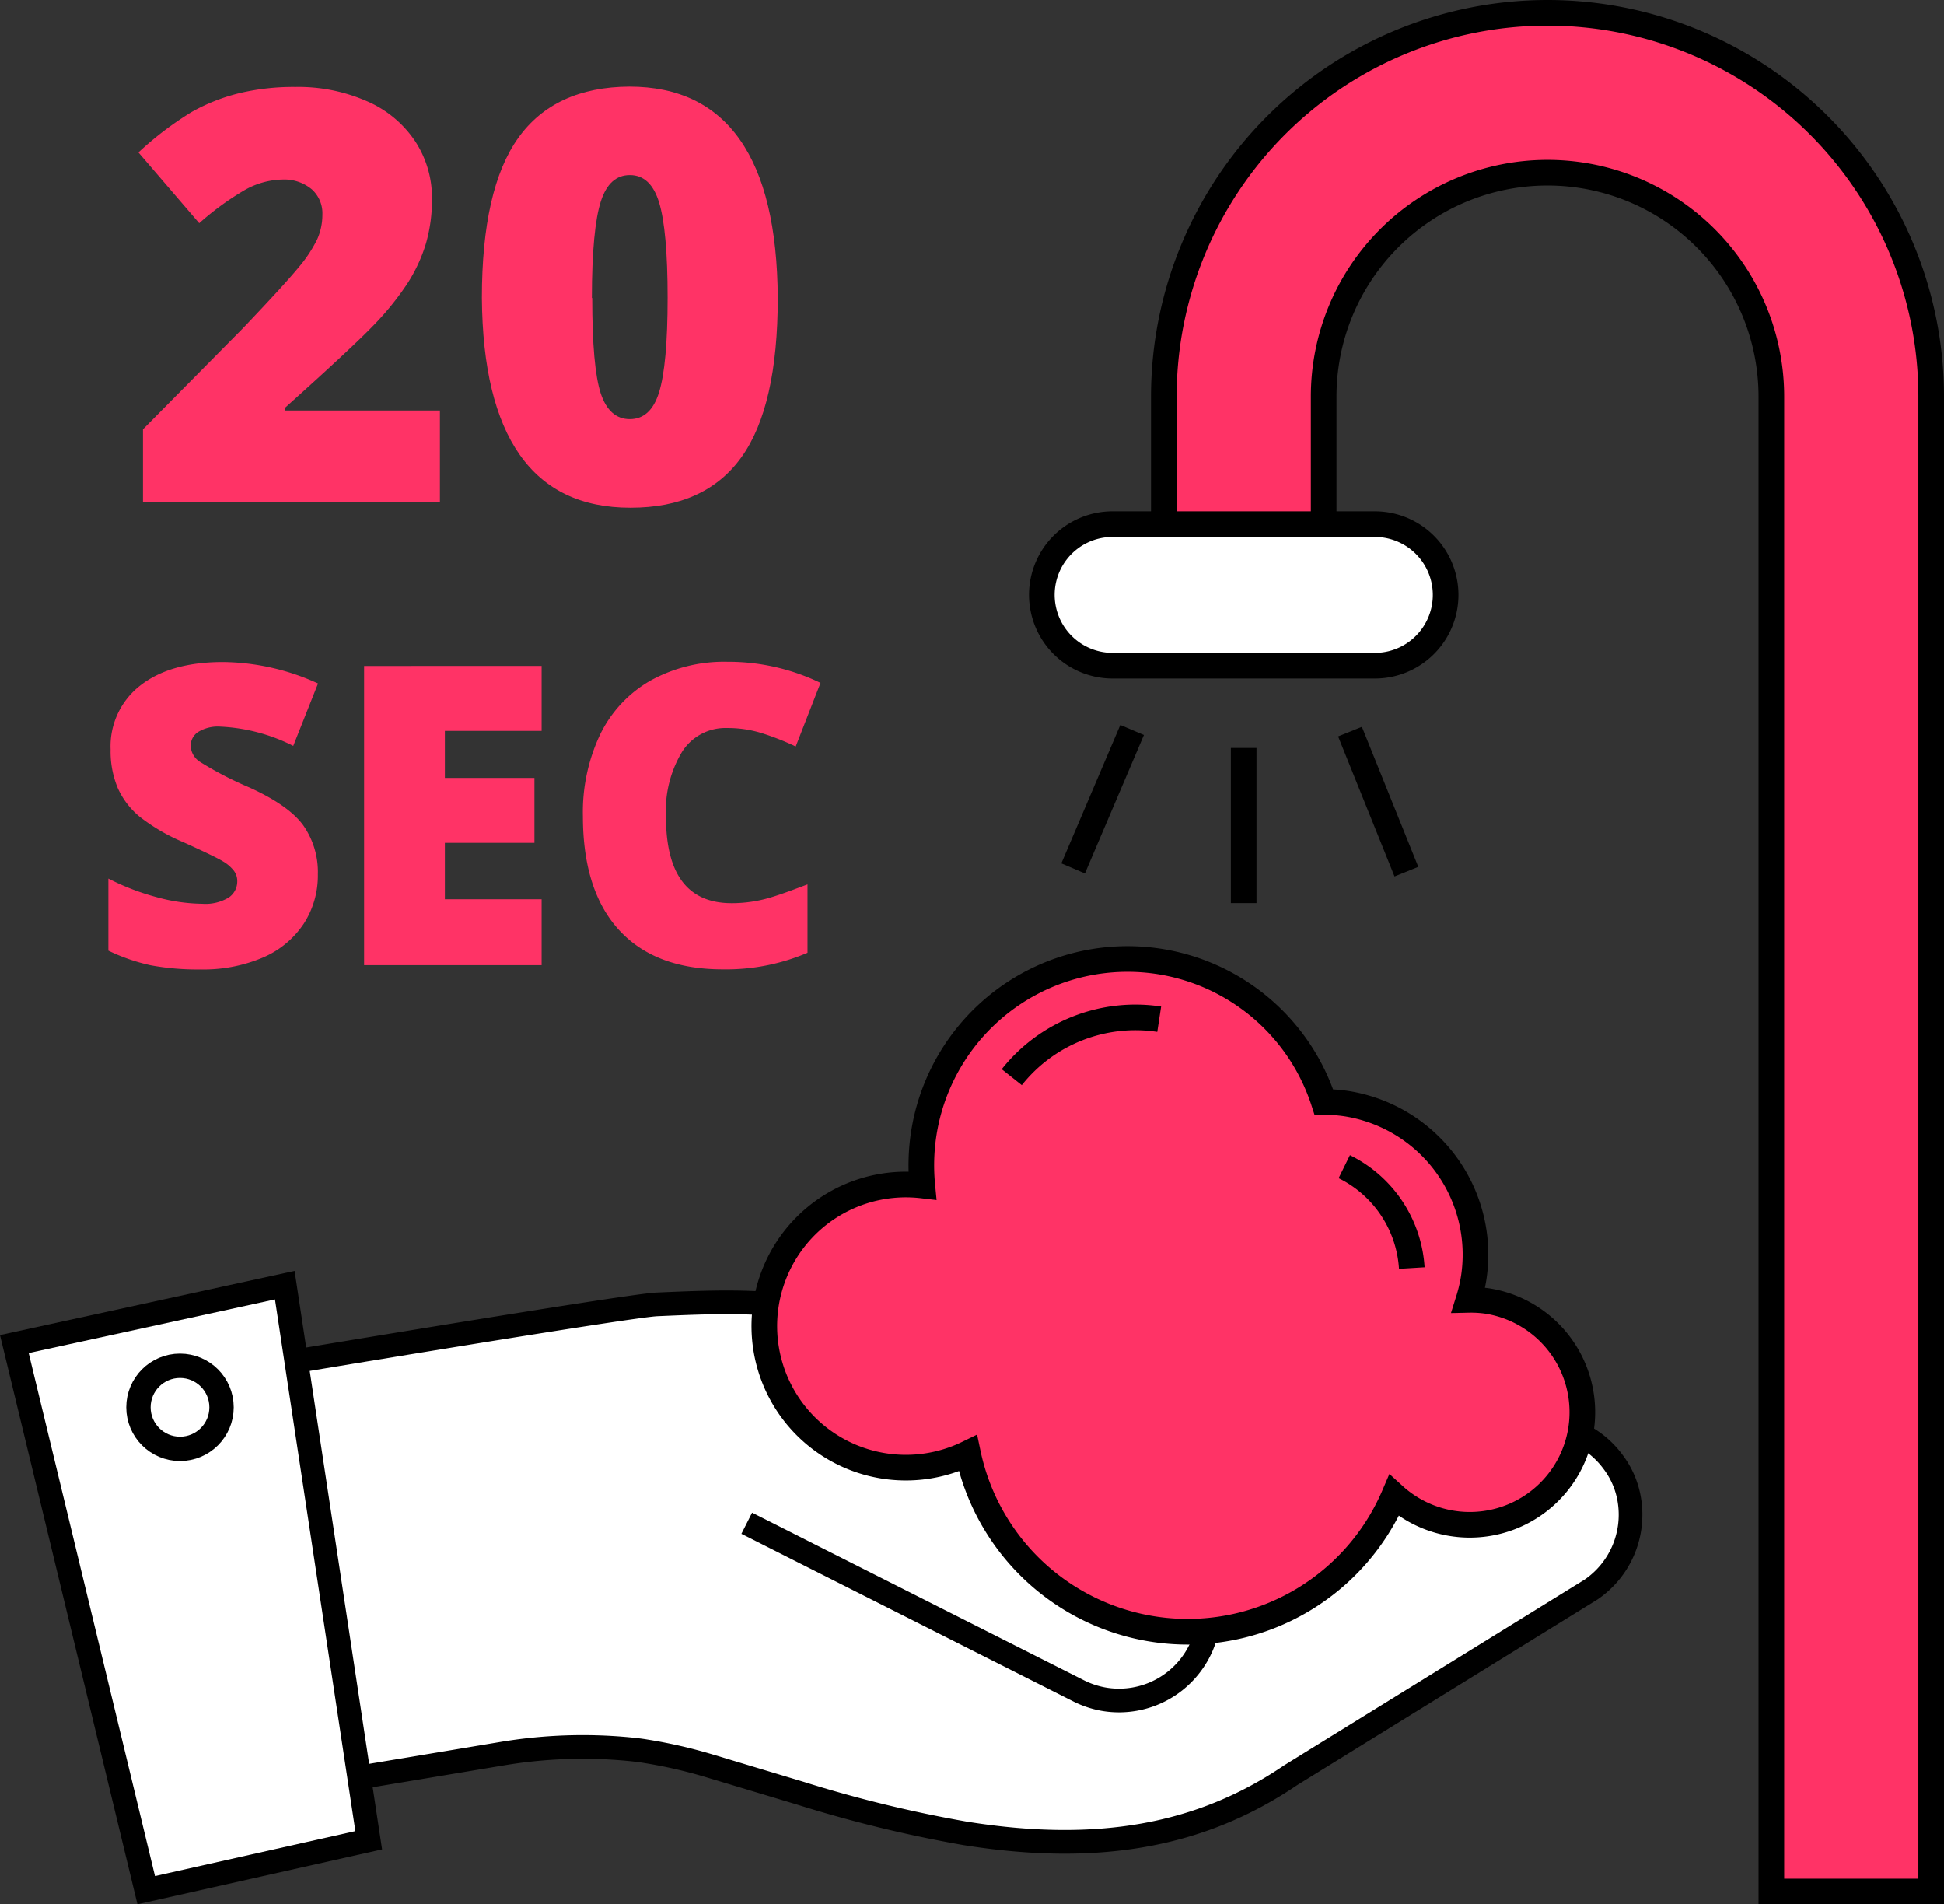 <svg xmlns="http://www.w3.org/2000/svg" viewBox="0 0 227.45 222.76"><rect x="0" y="0" width="227.45" height="222.76" fill="#333333" stroke="none"/><defs><style>.cls-1,.cls-3,.cls-4{fill:#fff;}.cls-1,.cls-2,.cls-3,.cls-4,.cls-5,.cls-6,.cls-7{stroke:#000;stroke-miterlimit:10;}.cls-1,.cls-2{stroke-width:2.77px;}.cls-2,.cls-6{fill:none;}.cls-3{stroke-width:2.85px;}.cls-4,.cls-5,.cls-6,.cls-7{stroke-width:3px;}.cls-5{fill:#ff3366;}.cls-7{fill:#ff3366;}.cls-8{fill:#ff3366;}</style></defs><g id="Layer_2" data-name="Layer 2"><g id="Layer_1-2" data-name="Layer 1"><path class="cls-1" d="M31,159.83s42.48-7.1,45.83-7.25c5.69-.25,11.57-.51,17,.36a26.77,26.77,0,0,1,11.37,4.36l3.55,2.57.07,0,29.58,21.44,39-14.19a10.47,10.47,0,0,1,4.54-.28,10.58,10.58,0,0,1,6.83,4.22,10,10,0,0,1,1.89,4.56,10.6,10.6,0,0,1-4.5,10.31L151,207.66c-10.5,7.13-22.6,9.28-38.11,6.79h0a151.8,151.8,0,0,1-19.31-4.71l-10.54-3.17a57.3,57.3,0,0,0-7.5-1.72c-.58-.1-1.27-.18-2-.25a57.12,57.12,0,0,0-14.83.54l-18,3Z"/><path class="cls-2" d="M87.37,178.18l38.84,19.61a10.56,10.56,0,0,0,3.09,1,10.55,10.55,0,0,0,11.3-6.22,10.55,10.55,0,0,0-1.77-11.12"/><polygon class="cls-1" points="1.68 157.22 33.32 150.33 43.14 215.26 17.11 221.1 1.68 157.22"/><circle class="cls-3" cx="21.06" cy="164.62" r="4.86"/><path class="cls-4" d="M160.86,77.87H130.18a8.28,8.28,0,0,1-8.12-6.66h0a8.27,8.27,0,0,1,8.12-9.9h30.68a8.28,8.28,0,0,1,8.12,9.9h0A8.28,8.28,0,0,1,160.86,77.87Z"/><path class="cls-5" d="M207.25,221.26V46.39a26.19,26.19,0,0,0-52.38,0V61.31h-18.7V46.39a44.89,44.89,0,1,1,89.78,0V221.26Z"/><line class="cls-6" x1="145.51" y1="105.64" x2="145.51" y2="87.49"/><line class="cls-6" x1="132.46" y1="85.39" x2="125.56" y2="101.58"/><line class="cls-6" x1="164.55" y1="101.96" x2="157.95" y2="85.58"/><path class="cls-7" d="M174,152.18a13.43,13.43,0,0,0-2.18-.13,18.24,18.24,0,0,0,.61-2.6,17.88,17.88,0,0,0-15-20.37,18.29,18.29,0,0,0-2.54-.18,24.13,24.13,0,0,0-46.82,3.77,24.45,24.45,0,0,0-.16,6A16.56,16.56,0,1,0,113.25,170a26.27,26.27,0,0,0,49.86,4.94A13.17,13.17,0,1,0,174,152.18Z"/><path class="cls-6" d="M118.38,126a18.47,18.47,0,0,1,17.25-6.78"/><path class="cls-6" d="M157.28,136.47a14.18,14.18,0,0,1,7.9,11.86"/><path class="cls-8" d="M51.47,58.73H16.73V50.22L28.42,38.4q5-5.25,6.55-7.16A15.7,15.7,0,0,0,37.11,28a7,7,0,0,0,.61-2.88,3.77,3.77,0,0,0-1.21-2.95A5,5,0,0,0,33.1,21a9.31,9.31,0,0,0-4.57,1.29,33.2,33.2,0,0,0-5.22,3.82L16.2,17.83a38.79,38.79,0,0,1,6.22-4.73,22.08,22.08,0,0,1,5.49-2.18,27.18,27.18,0,0,1,6.66-.75,19.93,19.93,0,0,1,8.3,1.64,12.93,12.93,0,0,1,5.67,4.66,12,12,0,0,1,2,6.8,18.32,18.32,0,0,1-.7,5.2,18.42,18.42,0,0,1-2.18,4.7A33.05,33.05,0,0,1,43.76,38q-2.44,2.55-10.4,9.69v.33H51.47Z"/><path class="cls-8" d="M91,34.86q0,12.7-4.25,18.62t-13,5.91q-8.58,0-12.93-6.18T56.38,34.86q0-12.78,4.26-18.73t13-6q8.55,0,12.92,6.2T91,34.86Zm-21.71,0q0,8.12,1,11.17c.67,2,1.81,3,3.4,3s2.76-1,3.42-3.14,1-5.79,1-11.07-.34-9-1-11.15-1.81-3.19-3.41-3.19-2.73,1-3.4,3.07S69.25,29.4,69.25,34.86Z"/><path class="cls-8" d="M37.19,102.27a10.32,10.32,0,0,1-1.65,5.78A10.83,10.83,0,0,1,30.78,112a17.74,17.74,0,0,1-7.3,1.4,30.15,30.15,0,0,1-5.87-.49,22.3,22.3,0,0,1-4.93-1.71v-8.43a28.11,28.11,0,0,0,5.63,2.17,20.9,20.9,0,0,0,5.36.78,5.29,5.29,0,0,0,3.09-.73,2.27,2.27,0,0,0,1-1.88,2,2,0,0,0-.4-1.26,4.48,4.48,0,0,0-1.27-1.09q-.87-.54-4.65-2.25a22.19,22.19,0,0,1-5.13-3,9.25,9.25,0,0,1-2.54-3.35,11.13,11.13,0,0,1-.83-4.48,9,9,0,0,1,3.52-7.53q3.52-2.72,9.67-2.71a27.23,27.23,0,0,1,11.08,2.51l-2.9,7.3A21,21,0,0,0,25.82,85a4.42,4.42,0,0,0-2.68.65,1.93,1.93,0,0,0-.83,1.6,2.33,2.33,0,0,0,1.06,1.85,40.71,40.71,0,0,0,5.78,3c3,1.36,5.11,2.81,6.28,4.37A9.48,9.48,0,0,1,37.19,102.27Z"/><path class="cls-8" d="M63.37,112.9H42.6v-35H63.37V85.5H52.05V91H62.53v7.59H52.05v6.6H63.37Z"/><path class="cls-8" d="M85.07,85.16a6,6,0,0,0-5.26,2.77,13.33,13.33,0,0,0-1.89,7.62q0,10.1,7.68,10.1a15.75,15.75,0,0,0,4.5-.65c1.45-.43,2.91-1,4.38-1.55v8a24.27,24.27,0,0,1-9.91,1.94q-7.92,0-12.14-4.6T68.2,95.5a21.27,21.27,0,0,1,2-9.55,14.61,14.61,0,0,1,5.89-6.33,17.82,17.82,0,0,1,9-2.21A24.81,24.81,0,0,1,96,79.88l-2.9,7.44a31.07,31.07,0,0,0-3.87-1.53A13.44,13.44,0,0,0,85.07,85.16Z"/></g></g></svg>